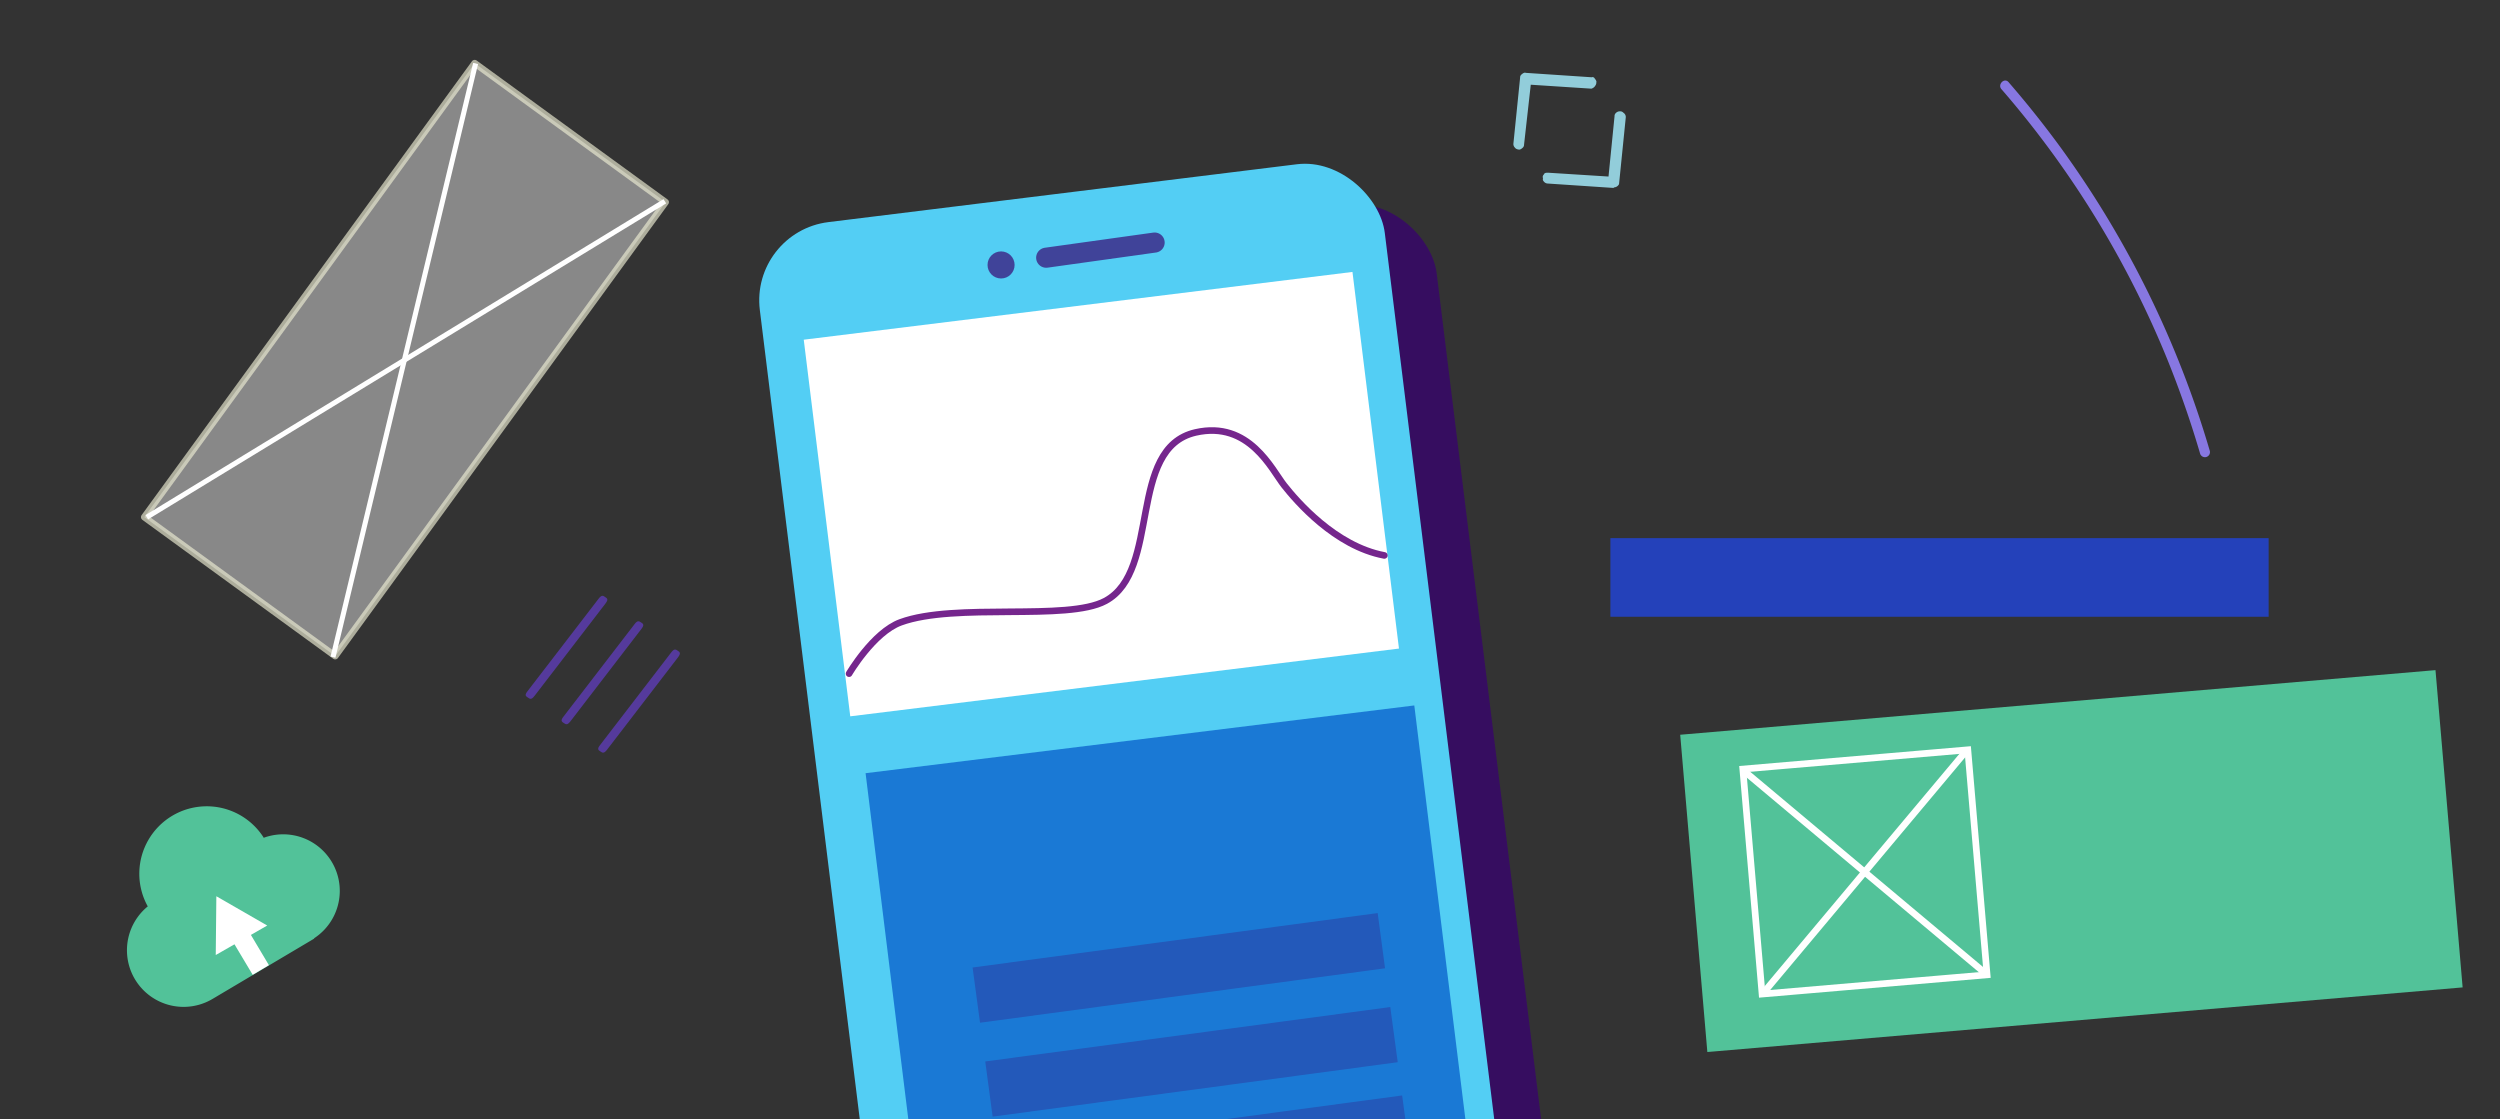 <svg id="Layer_21_copy" data-name="Layer 21 copy" xmlns="http://www.w3.org/2000/svg" viewBox="0 0 373 167"><rect x="0" y="0" width="373" height="167" fill="#333333" stroke="none"/><defs><style>.cls-1,.cls-2{fill:#52c299;}.cls-17,.cls-2,.cls-4,.cls-8{fill-rule:evenodd;}.cls-3,.cls-4{fill:#fff;}.cls-5{fill:#360d60;}.cls-6{fill:#53cef4;}.cls-7{fill:#1a79d5;}.cls-15,.cls-8{fill:#3a1078;}.cls-8{opacity:0.3;}.cls-9{fill:#553a9c;}.cls-10{fill:#8777e1;}.cls-11{fill:#92cdda;}.cls-12,.cls-14{fill:#2441ba;}.cls-13{fill:#b5b5b5;stroke:#ececd2;opacity:0.66;}.cls-13,.cls-16,.cls-17{stroke-linecap:round;stroke-linejoin:round;}.cls-14,.cls-18{stroke:#fff;stroke-miterlimit:10;}.cls-14{stroke-width:0.75px;}.cls-15,.cls-16{opacity:0.73;}.cls-16,.cls-17,.cls-18{fill:none;}.cls-16{stroke:#3a1078;stroke-width:3px;}.cls-17{stroke:#75268d;stroke-width:0.99px;}</style></defs><title>Learning page illustrations_v001</title><rect class="cls-1" x="252.51" y="104.7" width="113.1" height="47.51" transform="translate(-9.83 26.83) rotate(-4.89)"/><path class="cls-2" d="M46.85,140a8.44,8.44,0,0,0-7.51-15l-.07-.14A10.06,10.06,0,0,0,22,135.15a.22.22,0,0,0,.05.08,8.45,8.45,0,0,0,9.61,13.84l14.88-8.83h0l.35-.21Z"/><path class="cls-3" d="M32.19,142.49l7.68-4.4-7.59-4.37Z"/><path class="cls-4" d="M34.41,139.93l2.43-1.44L40.12,144l-2.42,1.44Z"/><rect class="cls-5" x="131.01" y="34.15" width="93.95" height="190.94" rx="11.76" transform="translate(-14.54 22.78) rotate(-7.04)"/><rect class="cls-6" x="123.27" y="28.11" width="93.95" height="190.94" rx="11.76" transform="translate(-13.86 21.79) rotate(-7.04)"/><rect class="cls-3" x="123.08" y="45.42" width="82.49" height="56.62" transform="translate(-7.8 20.69) rotate(-7.04)"/><rect class="cls-7" x="134.46" y="109.97" width="82.49" height="91.95" transform="translate(-17.78 22.7) rotate(-7.04)"/><path class="cls-8" d="M145.11,144.35l60.44-8.12,1.1,8.24-60.43,8.12Z"/><path class="cls-8" d="M147,158.37l60.43-8.12,1.11,8.23L148.1,166.6Z"/><path class="cls-8" d="M148.77,171.56l60.43-8.12,1.11,8.23-60.43,8.12Z"/><path class="cls-9" d="M90.32,90.07,79.75,103.83c-.49.63-.69.45-1,.24s-.53-.34,0-1L89.31,89.33c.48-.63.69-.45,1-.24S90.8,89.43,90.32,90.07Z"/><path class="cls-9" d="M95.68,93.86,85.11,107.62c-.49.63-.69.45-1,.25s-.53-.35,0-1L94.67,93.13c.48-.63.69-.45,1-.25S96.16,93.23,95.68,93.86Z"/><path class="cls-9" d="M101.14,98.1,90.57,111.86c-.49.63-.69.45-1,.25s-.53-.35,0-1l10.57-13.76c.48-.63.69-.45,1-.25S101.62,97.47,101.14,98.1Z"/><path class="cls-10" d="M298.62,13.31a145.06,145.06,0,0,1,24.76,40.35q2.78,6.87,4.87,14a.75.75,0,0,0,1.45-.4,147.81,147.81,0,0,0-22.07-45q-3.76-5.17-7.95-10c-.63-.73-1.69.34-1.06,1.06Z"/><path class="cls-11" d="M237.44,13.23l-9.05-.59-1,8.93a.6.6,0,0,1-.2.47c-.17.15-.43.36-.66.26A.73.73,0,0,1,226,22a.74.74,0,0,1-.2-.58l1-9.83a.56.56,0,0,1,.19-.46c.17-.15.43-.36.66-.26l9.85.66c.09-.07.32,0,.39.12s.38.43.28.66a.66.66,0,0,1-.11.4,1,1,0,0,1-.6.51Zm4.12,14.24,1-9.9a.75.75,0,0,0-.35-.75.61.61,0,0,0-.47-.21.82.82,0,0,0-.66.26.59.59,0,0,0-.19.47l-.9,9L231,25.77c-.32,0-.56,0-.66.27a.46.46,0,0,0-.12.55.45.45,0,0,0,.12.49.75.75,0,0,0,.54.3l9.85.66.09-.08A.88.88,0,0,0,241.56,27.47Z"/><rect class="cls-12" x="240.27" y="80.29" width="98.21" height="11.73"/><rect class="cls-13" x="42.8" y="11.78" width="35.23" height="83.76" transform="translate(43.15 -25.28) rotate(36.05)"/><line class="cls-14" x1="70.96" y1="9.47" x2="49.68" y2="98.05"/><line class="cls-14" x1="99.19" y1="30.03" x2="21.9" y2="77.17"/><circle class="cls-15" cx="149.36" cy="39.53" r="2.02"/><line class="cls-16" x1="156.09" y1="38.45" x2="172.27" y2="36.19"/><path class="cls-17" d="M126.68,100.51s3.62-6.17,7.69-7.66c8.18-3,24.84-.12,30.55-3.19,8.4-4.51,3.17-22.78,13.46-25.14,8-1.82,11.37,5.56,13.21,7.89s7.61,9.08,14.95,10.46"/><rect class="cls-18" x="261.41" y="113.23" width="33.69" height="33.69" transform="translate(-10.08 24.21) rotate(-4.89)"/><line class="cls-18" x1="259.96" y1="114.82" x2="296.39" y2="145.36"/><line class="cls-18" x1="293.57" y1="111.78" x2="263.19" y2="148.03"/></svg>